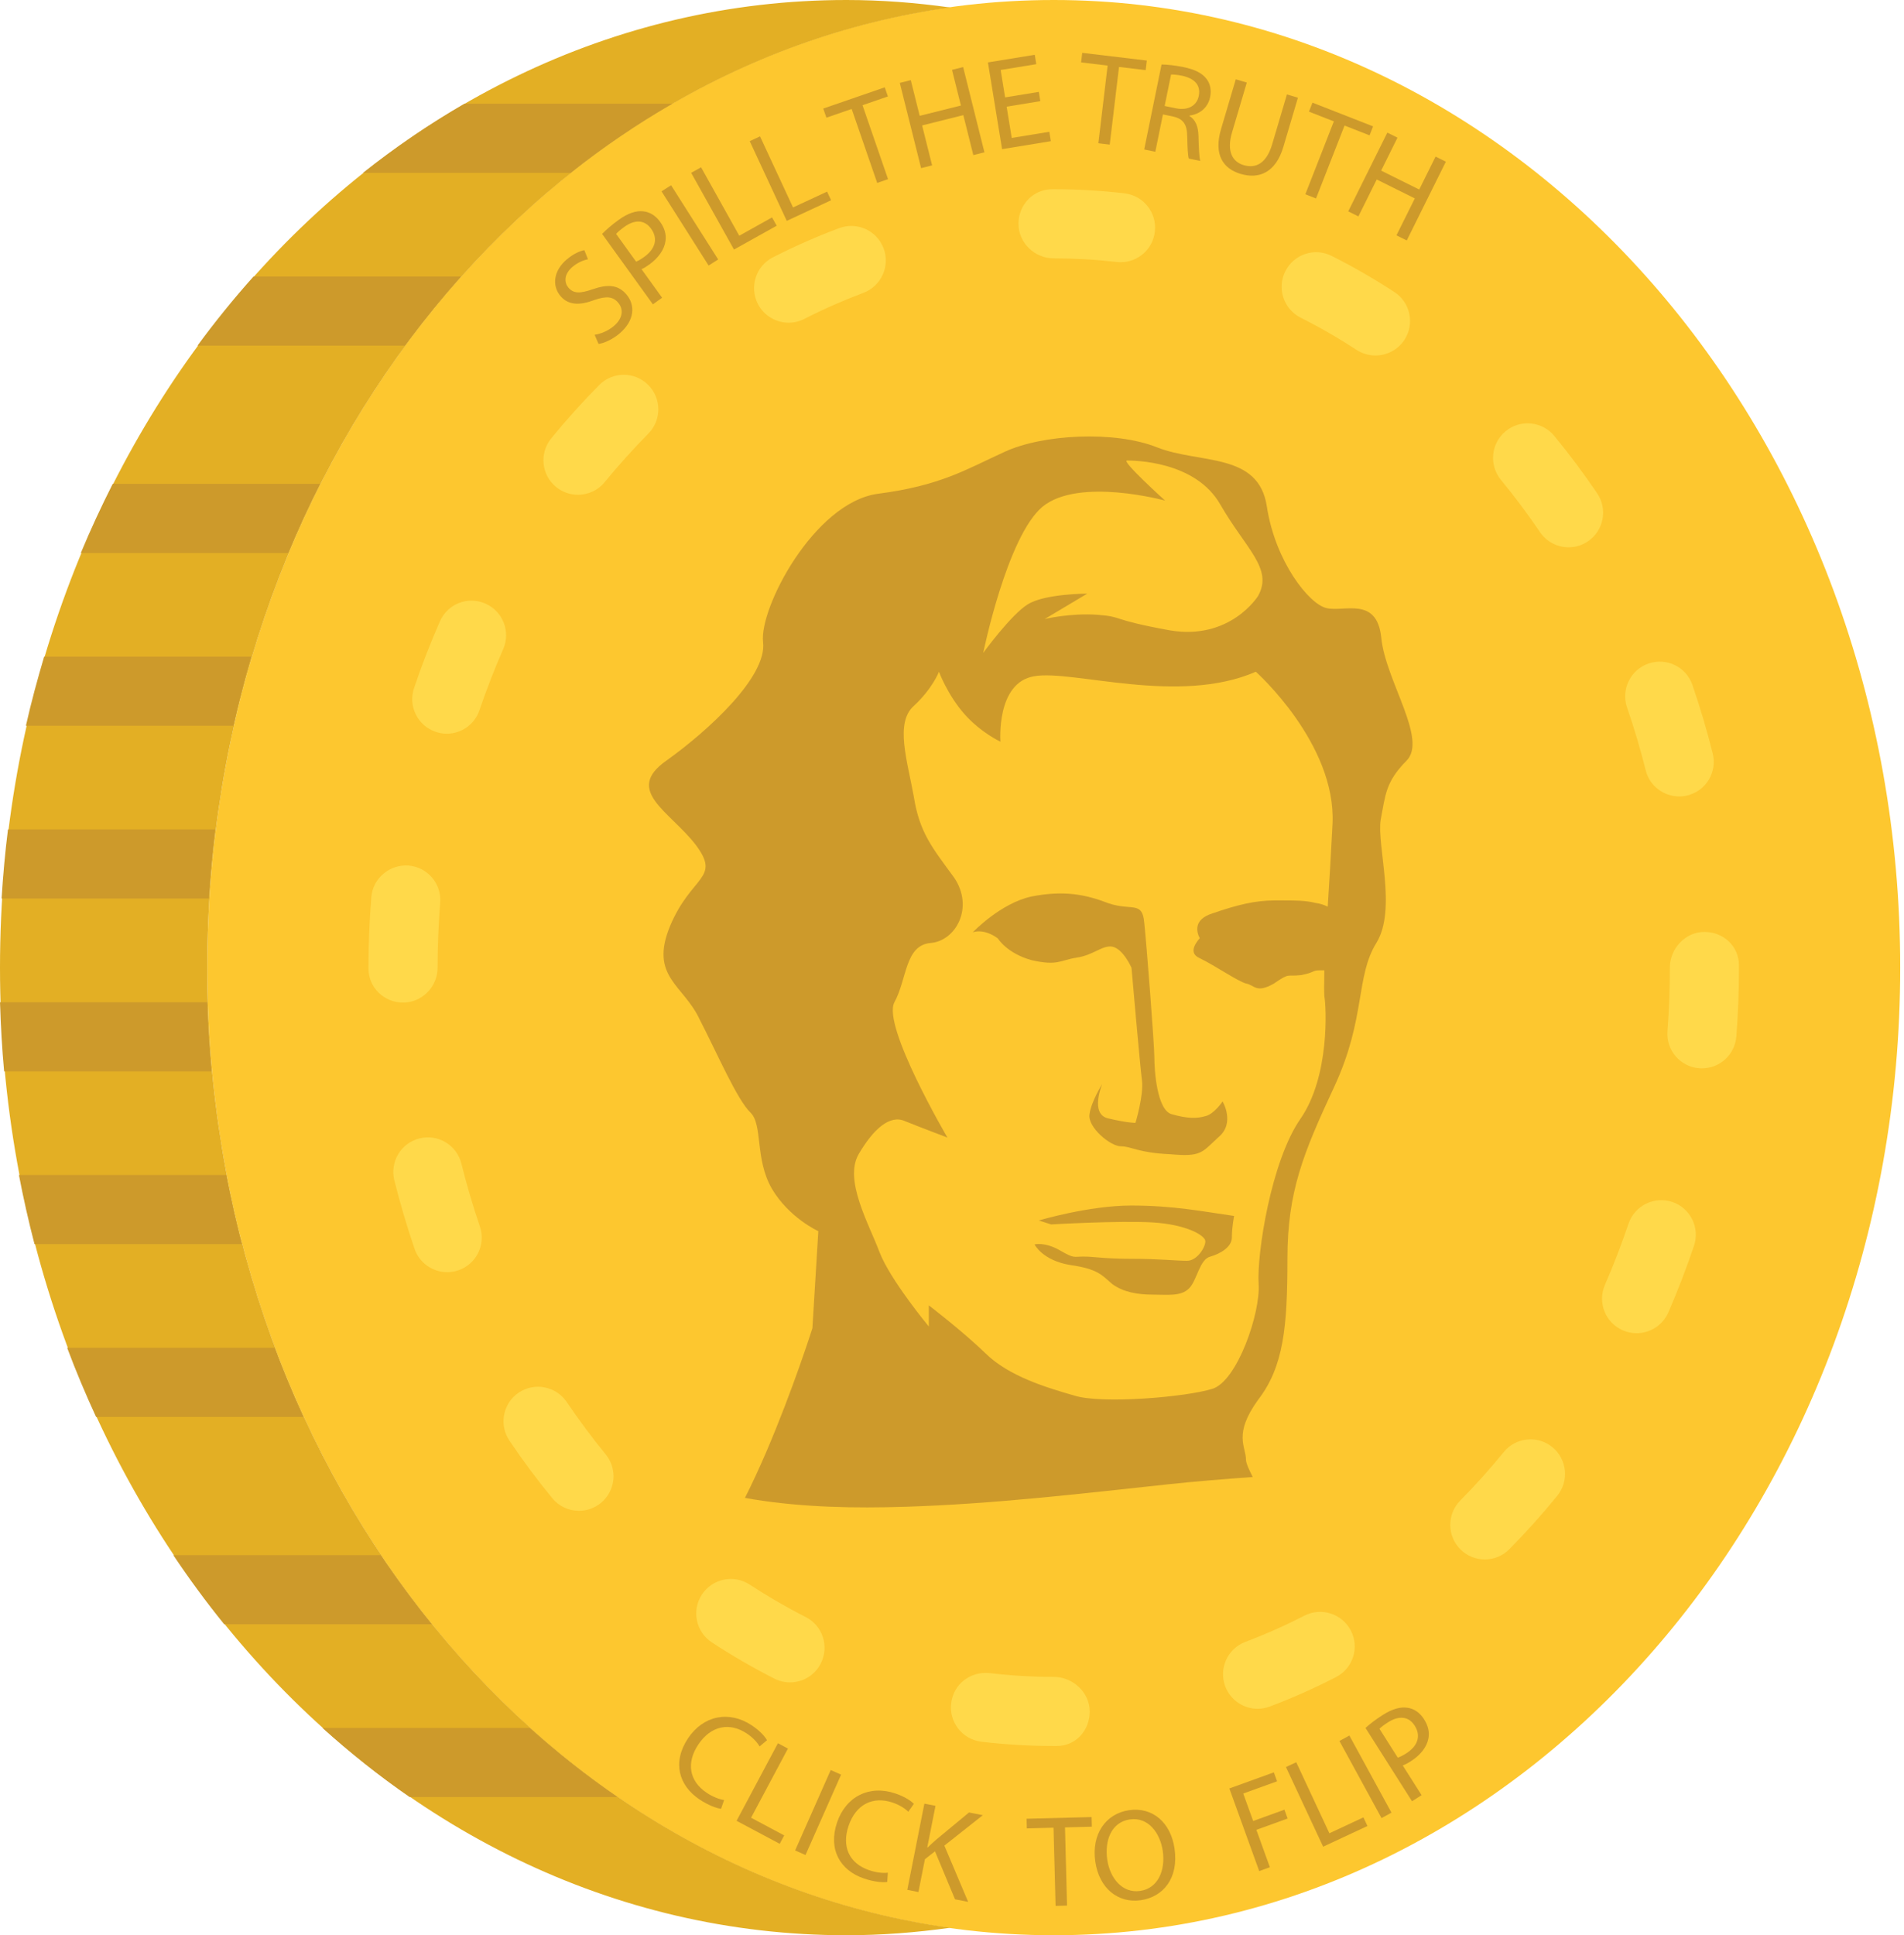 <svg width="186" height="189" viewBox="0 0 186 189" fill="none" xmlns="http://www.w3.org/2000/svg">
<path d="M102.939 189C57.271 189 20.25 146.691 20.25 94.5C20.25 42.309 57.271 0 102.939 0C148.606 0 185.63 42.309 185.63 94.5C185.63 146.691 148.606 189 102.939 189Z" fill="#FDC72F"/>
<path d="M20.25 94.5C20.25 46.23 51.925 6.439 92.814 0.732C89.493 0.266 86.118 0 82.689 0C37.021 0 0 42.309 0 94.5C0 146.691 37.022 189 82.689 189C86.118 189 89.493 188.733 92.815 188.271C51.925 182.561 20.25 142.769 20.25 94.5Z" fill="#E3AF24"/>
<path d="M20.247 97.88H0.003C0.07 100.15 0.199 102.402 0.404 104.629H20.665C20.456 102.404 20.314 100.153 20.247 97.88Z" fill="#CD9A2B"/>
<path d="M21.017 81.003H0.78C0.499 83.228 0.3 85.481 0.155 87.753H20.403C20.548 85.486 20.743 83.231 21.017 81.003Z" fill="#CD9A2B"/>
<path d="M22.103 114.753H1.849C2.288 117.035 2.793 119.287 3.371 121.504H23.619C23.041 119.29 22.538 117.038 22.103 114.753Z" fill="#CD9A2B"/>
<path d="M26.825 131.628H6.561C7.422 133.932 8.37 136.176 9.386 138.379H29.643C28.627 136.181 27.686 133.931 26.825 131.628Z" fill="#CD9A2B"/>
<path d="M24.547 64.128H4.313C3.658 66.346 3.044 68.591 2.531 70.879H22.805C23.314 68.601 23.889 66.341 24.547 64.128Z" fill="#CD9A2B"/>
<path d="M31.267 47.255H11.012C9.902 49.454 8.852 51.702 7.894 54.007H28.157C29.116 51.702 30.153 49.45 31.267 47.255Z" fill="#CD9A2B"/>
<path d="M45.04 27.006H24.766C22.845 29.152 21.02 31.404 19.292 33.757H39.559C41.287 31.404 43.116 29.153 45.04 27.006Z" fill="#CD9A2B"/>
<path d="M65.675 10.129H45.378C41.932 12.12 38.62 14.374 35.468 16.879H55.749C58.905 14.377 62.22 12.122 65.675 10.129Z" fill="#CD9A2B"/>
<path d="M37.19 151.88H16.933C18.498 154.217 20.153 156.468 21.904 158.628H42.179C40.423 156.468 38.763 154.216 37.19 151.88Z" fill="#CD9A2B"/>
<path d="M31.503 168.753C34.213 171.193 37.054 173.461 40.021 175.502H60.323C57.336 173.454 54.471 171.203 51.744 168.753H31.503Z" fill="#CD9A2B"/>
<path d="M103.226 170.518H102.939C100.577 170.518 98.198 170.377 95.869 170.1C94.02 169.878 92.693 168.2 92.92 166.345C93.135 164.496 94.765 163.209 96.669 163.396C98.727 163.642 100.841 163.768 102.938 163.768C104.802 163.768 106.454 165.281 106.454 167.143C106.456 169.006 105.094 170.518 103.226 170.518ZM122.857 166.884C121.493 166.884 120.207 166.049 119.694 164.697C119.034 162.955 119.92 161.007 121.66 160.349C123.611 159.614 125.55 158.753 127.42 157.793C129.083 156.938 131.111 157.596 131.968 159.253C132.82 160.909 132.167 162.945 130.502 163.794C128.409 164.876 126.235 165.839 124.042 166.664C123.653 166.811 123.251 166.884 122.857 166.884ZM77.175 164.305C76.658 164.305 76.135 164.187 75.648 163.937C73.563 162.881 71.508 161.689 69.543 160.4C67.981 159.381 67.545 157.289 68.568 155.728C69.594 154.173 71.68 153.734 73.242 154.758C75.001 155.907 76.837 156.974 78.703 157.918C80.367 158.762 81.025 160.794 80.181 162.455C79.59 163.629 78.405 164.305 77.175 164.305ZM145.053 152.298C144.189 152.298 143.333 151.973 142.678 151.325C141.351 150.012 141.339 147.875 142.648 146.549C144.124 145.064 145.543 143.468 146.897 141.815C148.072 140.37 150.194 140.15 151.64 141.326C153.091 142.503 153.304 144.63 152.132 146.075C150.647 147.898 149.071 149.656 147.451 151.295C146.789 151.963 145.919 152.298 145.053 152.298ZM56.556 147.548C55.578 147.548 54.612 147.126 53.947 146.312C52.489 144.541 51.085 142.652 49.768 140.697C48.721 139.155 49.127 137.055 50.67 136.008C52.218 134.969 54.311 135.374 55.361 136.919C56.563 138.699 57.844 140.424 59.171 142.036C60.349 143.479 60.143 145.604 58.694 146.786C58.068 147.299 57.308 147.548 56.556 147.548ZM159.877 130.204C159.428 130.204 158.971 130.113 158.53 129.924C156.822 129.178 156.042 127.192 156.786 125.479C157.635 123.536 158.403 121.524 159.089 119.509C159.686 117.744 161.598 116.796 163.367 117.386C165.13 117.984 166.081 119.897 165.487 121.663C164.741 123.863 163.899 126.052 162.979 128.176C162.419 129.445 161.179 130.204 159.877 130.204ZM43.69 124.244C42.286 124.244 40.969 123.36 40.495 121.956C39.748 119.768 39.083 117.515 38.519 115.266C38.075 113.458 39.173 111.627 40.98 111.18C42.786 110.722 44.618 111.828 45.074 113.637C45.584 115.699 46.194 117.768 46.88 119.78C47.487 121.538 46.539 123.463 44.777 124.063C44.419 124.183 44.051 124.244 43.69 124.244ZM166.26 104.337C166.179 104.337 166.084 104.335 165.995 104.327C164.138 104.187 162.746 102.563 162.891 100.703C163.054 98.667 163.127 96.582 163.127 94.499C163.127 92.637 164.639 91.013 166.502 91.013C168.37 91.013 169.877 92.413 169.877 94.281V94.5C169.877 96.759 169.793 99.02 169.622 101.223C169.482 102.996 168.009 104.337 166.26 104.337ZM39.373 97.913C37.51 97.913 35.997 96.441 35.997 94.578V94.5C35.997 92.221 36.092 89.91 36.272 87.629C36.413 85.769 38.074 84.404 39.9 84.53C41.755 84.674 43.146 86.299 43.001 88.158C42.835 90.264 42.748 92.397 42.748 94.5C42.749 96.363 41.24 97.913 39.373 97.913ZM164.042 77.782C162.533 77.782 161.153 76.764 160.767 75.232C160.254 73.169 159.638 71.105 158.944 69.093C158.341 67.328 159.288 65.407 161.041 64.803C162.827 64.193 164.728 65.138 165.334 66.899C166.084 69.09 166.752 71.34 167.315 73.585C167.767 75.395 166.672 77.227 164.859 77.679C164.586 77.754 164.312 77.782 164.042 77.782ZM43.643 71.655C43.285 71.655 42.917 71.594 42.563 71.472C40.794 70.875 39.85 68.957 40.45 67.193C41.196 64.985 42.046 62.795 42.975 60.683C43.727 58.975 45.702 58.191 47.416 58.948C49.125 59.697 49.904 61.688 49.158 63.392C48.307 65.33 47.527 67.337 46.839 69.359C46.363 70.767 45.051 71.655 43.643 71.655ZM153.24 53.45C152.158 53.45 151.09 52.93 150.441 51.968C149.25 50.213 147.968 48.495 146.623 46.863C145.438 45.425 145.648 43.295 147.086 42.111C148.529 40.929 150.65 41.135 151.839 42.572C153.313 44.367 154.72 46.258 156.03 48.181C157.074 49.728 156.666 51.823 155.123 52.869C154.546 53.26 153.889 53.45 153.24 53.45ZM56.462 48.32C55.709 48.32 54.956 48.073 54.325 47.56C52.88 46.38 52.672 44.255 53.85 42.812C55.331 40.997 56.911 39.242 58.537 37.601C59.857 36.275 61.99 36.272 63.31 37.581C64.639 38.894 64.647 41.031 63.331 42.354C61.856 43.842 60.429 45.435 59.075 47.083C58.409 47.897 57.437 48.32 56.462 48.32ZM134.365 34.718C133.732 34.718 133.092 34.539 132.522 34.172C130.756 33.018 128.917 31.958 127.055 31.023C125.394 30.185 124.725 28.151 125.566 26.486C126.402 24.822 128.425 24.151 130.094 24.995C132.175 26.042 134.236 27.23 136.214 28.519C137.775 29.534 138.218 31.627 137.199 33.19C136.546 34.179 135.467 34.718 134.365 34.718ZM77.046 31.516C75.814 31.516 74.632 30.844 74.032 29.676C73.188 28.012 73.843 25.981 75.503 25.133C77.613 24.06 79.79 23.095 81.973 22.282C83.734 21.624 85.666 22.515 86.321 24.259C86.972 26.004 86.084 27.947 84.343 28.602C82.396 29.333 80.451 30.185 78.578 31.144C78.085 31.394 77.562 31.516 77.046 31.516ZM109.468 25.61C109.342 25.61 109.21 25.603 109.079 25.585C107.045 25.35 104.983 25.232 102.939 25.232C101.078 25.232 99.494 23.719 99.494 21.857C99.494 19.994 100.931 18.481 102.796 18.481H102.939C105.237 18.481 107.567 18.616 109.853 18.882C111.703 19.095 113.03 20.773 112.816 22.622C112.62 24.344 111.162 25.61 109.468 25.61Z" fill="#FFD94A"/>
<path d="M101.477 119.193L102.688 119.58C102.688 119.58 109.299 119.193 112.602 119.385C115.881 119.58 117.751 120.653 117.751 121.23C117.751 121.838 116.926 123.132 115.963 123.132C114.917 123.132 113.238 122.939 110.593 122.939C107.84 122.939 106.874 122.719 105.856 122.719C104.838 122.719 104.977 122.939 103.543 122.114C102.056 121.26 101.064 121.533 101.064 121.533C101.064 121.533 101.835 123.105 104.563 123.546C107.261 123.931 107.644 124.536 108.637 125.39C109.711 126.189 111.116 126.437 112.63 126.437C114.063 126.437 115.358 126.629 116.156 125.83C116.954 125.032 117.175 122.966 118.249 122.719C119.184 122.444 120.341 121.81 120.341 120.846C120.341 119.799 120.562 118.754 120.562 118.754C117.478 118.313 114.641 117.735 110.51 117.735C106.38 117.734 101.477 119.193 101.477 119.193Z" fill="#CD9A2B"/>
<path d="M67.989 82.539C70.44 85.844 67.547 85.458 65.455 90.443C63.417 95.4 66.778 96.172 68.347 99.559C70.054 102.863 72.009 107.407 73.304 108.646C74.543 109.831 73.717 113.163 75.397 116.081C77.078 118.945 79.941 120.239 79.941 120.239L79.363 129.714C79.363 129.714 77.442 135.785 74.83 141.858C74.181 143.365 73.49 144.871 72.774 146.285C73.067 146.337 73.362 146.392 73.651 146.44C78.525 147.22 83.503 147.307 88.428 147.154C97.023 146.888 105.558 145.879 114.1 144.961C116.856 144.665 119.617 144.448 122.379 144.248C121.99 143.497 121.717 142.865 121.717 142.547C121.717 141.28 120.451 140.095 122.903 136.708C125.409 133.459 125.767 129.549 125.767 122.939C125.767 116.385 127.309 112.64 130.338 106.14C133.449 99.449 132.404 95.374 134.469 92.069C136.48 88.763 134.469 82.54 134.882 80.035C135.351 77.611 135.351 76.372 137.389 74.306C139.509 72.213 135.351 66.485 134.937 62.3C134.524 58.169 131.247 59.822 129.567 59.381C127.888 58.996 124.584 54.864 123.757 49.467C122.957 44.124 117.175 45.336 113.015 43.683C108.857 42.032 101.835 42.417 98.146 44.124C94.398 45.831 91.92 47.429 85.723 48.228C79.528 49.108 74.156 59.381 74.543 62.713C74.956 66.072 69.2 71.359 65.069 74.306C60.939 77.224 65.455 79.237 67.989 82.539ZM101.835 49.493C105.388 46.573 113.813 48.888 113.813 48.888C113.813 48.888 109.49 44.977 110.097 44.977C110.705 44.977 116.762 44.977 119.211 49.273C121.718 53.625 124.39 55.525 122.904 58.196C122.904 58.196 120.205 62.575 114.254 61.556C108.225 60.454 109.905 60.261 107.233 60.041C104.564 59.849 102.057 60.454 102.057 60.454L106.214 57.975C106.214 57.975 102.057 57.975 100.403 59.022C98.777 60.013 96.052 63.759 96.052 63.759C96.052 63.759 98.365 52.413 101.835 49.493ZM83.879 112.723C85.311 110.272 86.937 108.811 88.424 109.5C89.856 110.078 92.553 111.097 92.553 111.097C92.553 111.097 86.137 100.164 87.376 97.88C88.615 95.62 88.395 92.315 90.901 92.095C93.379 91.904 95.198 88.599 93.187 85.68C91.093 82.815 89.827 81.327 89.275 77.831C88.642 74.305 87.403 70.588 89.275 68.935C91.093 67.256 91.727 65.603 91.727 65.603C91.727 65.603 92.553 67.86 94.233 69.761C95.858 71.579 97.731 72.433 97.731 72.433C97.731 72.433 97.291 66.65 101.037 66.043C104.78 65.382 115.109 68.907 122.682 65.603C122.682 65.603 130.557 72.625 130.173 80.473C130.035 83.255 129.869 86.036 129.705 88.543C129.347 88.376 128.961 88.239 128.52 88.185C127.53 87.936 126.648 87.936 124.584 87.936C122.571 87.936 120.866 88.375 118.44 89.203C116.541 89.808 116.898 91.048 117.202 91.626C116.625 92.288 116.21 93.113 117.147 93.552C118.798 94.352 120.866 95.813 121.745 96.06C122.544 96.196 122.709 97.05 124.443 96.06C126.041 94.958 125.655 95.399 127.088 95.233C128.52 94.958 128.133 94.765 128.961 94.765C128.961 94.765 129.208 94.765 129.374 94.765C129.346 96.06 129.346 96.94 129.374 97.299C129.565 98.29 129.923 105.121 127.032 109.278C124.169 113.41 122.765 122.47 122.955 125.389C123.147 128.226 120.865 134.888 118.439 135.633C115.934 136.432 107.643 137.148 104.947 136.294C102.273 135.523 98.557 134.422 96.27 132.165C93.985 129.961 90.734 127.483 90.734 127.483V129.548C90.734 129.548 86.962 125.004 85.915 122.278C84.898 119.551 82.418 115.256 83.879 112.723Z" fill="#CD9A2B"/>
<path d="M97.483 91.655C97.483 91.655 98.365 93.114 100.789 93.775C103.35 94.353 103.543 93.775 105.166 93.527C106.848 93.279 107.674 92.289 108.665 92.453C109.739 92.673 110.536 94.518 110.536 94.518C110.536 94.518 111.363 104.048 111.557 105.507C111.748 106.937 110.922 109.664 110.922 109.664C110.922 109.664 110.097 109.664 108.252 109.223C106.435 108.81 107.675 105.865 107.675 105.865C107.675 105.865 106.599 107.572 106.435 108.81C106.214 110.077 108.474 111.95 109.491 111.95C110.537 111.95 111.145 112.584 114.283 112.722C117.367 112.998 117.367 112.584 119.02 111.068C120.7 109.692 119.433 107.572 119.433 107.572C119.433 107.572 118.607 108.81 117.751 109.004C116.926 109.251 115.963 109.251 114.448 108.81C113.016 108.399 112.768 104.516 112.768 103.276C112.768 102.036 111.998 92.095 111.777 90.084C111.586 87.964 110.565 88.984 108.28 88.212C105.995 87.331 103.901 86.944 100.79 87.55C97.76 88.184 95.032 91.048 95.032 91.048C96.271 90.664 97.483 91.655 97.483 91.655Z" fill="#CD9A2B"/>
<path d="M58.086 32.696C58.663 32.609 59.382 32.335 59.965 31.842C60.831 31.109 60.95 30.224 60.391 29.563C59.873 28.95 59.227 28.896 58.053 29.304C56.662 29.829 55.532 29.834 54.751 28.91C53.887 27.889 54.091 26.415 55.365 25.337C56.037 24.769 56.655 24.513 57.086 24.431L57.437 25.32C57.124 25.384 56.522 25.559 55.929 26.061C55.034 26.818 55.146 27.641 55.524 28.088C56.043 28.701 56.696 28.665 57.897 28.25C59.368 27.741 60.385 27.798 61.199 28.762C62.055 29.773 62.046 31.282 60.499 32.59C59.867 33.124 59.02 33.524 58.472 33.587L58.086 32.696Z" fill="#CD9A2B"/>
<path d="M58.819 22.843C59.201 22.458 59.725 21.986 60.448 21.465C61.337 20.824 62.137 20.561 62.818 20.636C63.439 20.691 64.031 21.033 64.478 21.653C64.932 22.283 65.104 22.913 65.014 23.528C64.903 24.377 64.315 25.194 63.437 25.828C63.168 26.021 62.912 26.19 62.669 26.287L64.68 29.076L63.781 29.724L58.819 22.843ZM62.139 25.552C62.372 25.462 62.636 25.304 62.935 25.088C64.02 24.306 64.301 23.302 63.608 22.341C62.946 21.422 61.974 21.446 60.983 22.162C60.59 22.445 60.313 22.692 60.188 22.845L62.139 25.552Z" fill="#CD9A2B"/>
<path d="M65.559 18.093L70.158 25.34L69.223 25.934L64.624 18.686L65.559 18.093Z" fill="#CD9A2B"/>
<path d="M67.519 16.878L68.487 16.338L72.218 23.021L75.42 21.233L75.874 22.044L71.703 24.372L67.519 16.878Z" fill="#CD9A2B"/>
<path d="M73.241 13.784L74.246 13.317L77.471 20.259L80.798 18.714L81.189 19.557L76.857 21.57L73.241 13.784Z" fill="#CD9A2B"/>
<path d="M83.199 10.641L80.731 11.493L80.423 10.602L86.43 8.529L86.738 9.42L84.259 10.276L86.752 17.498L85.693 17.864L83.199 10.641Z" fill="#CD9A2B"/>
<path d="M88.974 7.829L89.845 11.312L93.871 10.305L93.001 6.822L94.088 6.55L96.168 14.875L95.082 15.146L94.106 11.244L90.08 12.25L91.056 16.152L89.981 16.421L87.9 8.096L88.974 7.829Z" fill="#CD9A2B"/>
<path d="M101.629 9.879L98.337 10.417L98.835 13.471L102.505 12.872L102.655 13.789L97.892 14.566L96.51 6.096L101.085 5.35L101.234 6.267L97.753 6.835L98.189 9.512L101.482 8.974L101.629 9.879Z" fill="#CD9A2B"/>
<path d="M108.203 6.405L105.611 6.095L105.723 5.16L112.031 5.914L111.92 6.85L109.316 6.538L108.409 14.124L107.297 13.991L108.203 6.405Z" fill="#CD9A2B"/>
<path d="M113.47 6.299C114.042 6.299 114.841 6.397 115.59 6.549C116.751 6.786 117.457 7.151 117.884 7.732C118.232 8.193 118.351 8.816 118.22 9.465C117.993 10.576 117.143 11.169 116.197 11.288L116.188 11.326C116.791 11.683 117.056 12.361 117.077 13.275C117.113 14.504 117.146 15.357 117.255 15.717L116.132 15.488C116.043 15.222 116.003 14.46 115.98 13.363C115.967 12.152 115.608 11.624 114.63 11.384L113.606 11.176L112.862 14.819L111.776 14.598L113.47 6.299ZM113.774 10.351L114.885 10.579C116.046 10.816 116.911 10.329 117.107 9.369C117.33 8.283 116.64 7.648 115.495 7.401C114.971 7.294 114.586 7.267 114.4 7.282L113.774 10.351Z" fill="#CD9A2B"/>
<path d="M121.799 8.063L120.356 12.935C119.81 14.779 120.396 15.803 121.494 16.128C122.716 16.49 123.736 15.916 124.275 14.096L125.718 9.224L126.793 9.543L125.371 14.342C124.623 16.869 122.984 17.513 121.201 16.985C119.517 16.486 118.532 15.145 119.287 12.593L120.723 7.745L121.799 8.063Z" fill="#CD9A2B"/>
<path d="M130.303 11.855L127.871 10.903L128.215 10.025L134.135 12.342L133.792 13.22L131.348 12.263L128.561 19.383L127.518 18.974L130.303 11.855Z" fill="#CD9A2B"/>
<path d="M136.519 13.445L134.922 16.663L138.642 18.51L140.24 15.292L141.245 15.791L137.425 23.483L136.42 22.984L138.211 19.378L134.491 17.529L132.7 21.136L131.707 20.643L135.527 12.951L136.519 13.445Z" fill="#CD9A2B"/>
<path d="M70.441 176.652C69.989 176.595 69.198 176.312 68.329 175.733C66.317 174.388 65.651 172.107 67.214 169.765C68.707 167.531 71.233 167.028 73.446 168.505C74.335 169.1 74.77 169.665 74.928 169.955L74.204 170.559C73.967 170.156 73.554 169.697 72.961 169.301C71.288 168.184 69.462 168.511 68.21 170.385C67.043 172.133 67.299 173.927 69.036 175.087C69.597 175.462 70.247 175.727 70.738 175.794L70.441 176.652Z" fill="#CD9A2B"/>
<path d="M75.994 170.249L76.972 170.77L73.371 177.524L76.609 179.25L76.171 180.071L71.956 177.824L75.994 170.249Z" fill="#CD9A2B"/>
<path d="M82.166 173.314L78.688 181.166L77.675 180.717L81.153 172.865L82.166 173.314Z" fill="#CD9A2B"/>
<path d="M86.672 183.798C86.22 183.86 85.383 183.791 84.394 183.456C82.103 182.678 80.869 180.646 81.773 177.981C82.636 175.436 84.946 174.297 87.467 175.153C88.48 175.496 89.046 175.93 89.273 176.169L88.729 176.939C88.397 176.612 87.879 176.275 87.204 176.045C85.298 175.399 83.618 176.187 82.895 178.322C82.22 180.312 82.931 181.979 84.909 182.649C85.548 182.866 86.244 182.955 86.736 182.893L86.672 183.798Z" fill="#CD9A2B"/>
<path d="M90.301 176.147L91.388 176.361L90.584 180.421L90.621 180.428C90.911 180.148 91.195 179.893 91.462 179.66L94.661 177.009L96.01 177.276L92.254 180.246L94.58 185.742L93.294 185.488L91.339 180.805L90.356 181.571L89.721 184.781L88.634 184.566L90.301 176.147Z" fill="#CD9A2B"/>
<path d="M102.918 178.497L100.308 178.565L100.284 177.623L106.636 177.457L106.66 178.398L104.039 178.467L104.239 186.105L103.119 186.134L102.918 178.497Z" fill="#CD9A2B"/>
<path d="M114.737 180.521C115.168 183.445 113.62 185.256 111.453 185.576C109.21 185.907 107.378 184.4 107 181.83C106.602 179.133 108.018 177.123 110.286 176.788C112.604 176.446 114.366 178.003 114.737 180.521ZM108.168 181.632C108.436 183.445 109.657 184.926 111.384 184.672C113.123 184.416 113.87 182.67 113.586 180.743C113.336 179.055 112.195 177.42 110.368 177.69C108.554 177.958 107.894 179.767 108.168 181.632Z" fill="#CD9A2B"/>
<path d="M120.094 174.664L124.441 173.092L124.756 173.966L121.452 175.16L122.421 177.843L125.474 176.738L125.786 177.601L122.733 178.705L124.053 182.356L123.011 182.733L120.094 174.664Z" fill="#CD9A2B"/>
<path d="M125.624 172.573L126.629 172.105L129.866 179.041L133.19 177.49L133.584 178.332L129.256 180.352L125.624 172.573Z" fill="#CD9A2B"/>
<path d="M131.82 169.497L135.932 177.028L134.96 177.559L130.848 170.027L131.82 169.497Z" fill="#CD9A2B"/>
<path d="M133.394 168.754C133.798 168.391 134.349 167.951 135.101 167.474C136.026 166.887 136.84 166.673 137.516 166.786C138.132 166.878 138.703 167.254 139.112 167.9C139.529 168.556 139.662 169.194 139.536 169.803C139.375 170.643 138.74 171.424 137.826 172.003C137.545 172.182 137.281 172.334 137.032 172.417L138.874 175.32L137.939 175.915L133.394 168.754ZM136.547 171.655C136.785 171.58 137.058 171.437 137.369 171.239C138.498 170.522 138.838 169.538 138.204 168.538C137.597 167.58 136.626 167.549 135.594 168.203C135.186 168.462 134.894 168.692 134.76 168.837L136.547 171.655Z" fill="#CD9A2B"/>
</svg>
